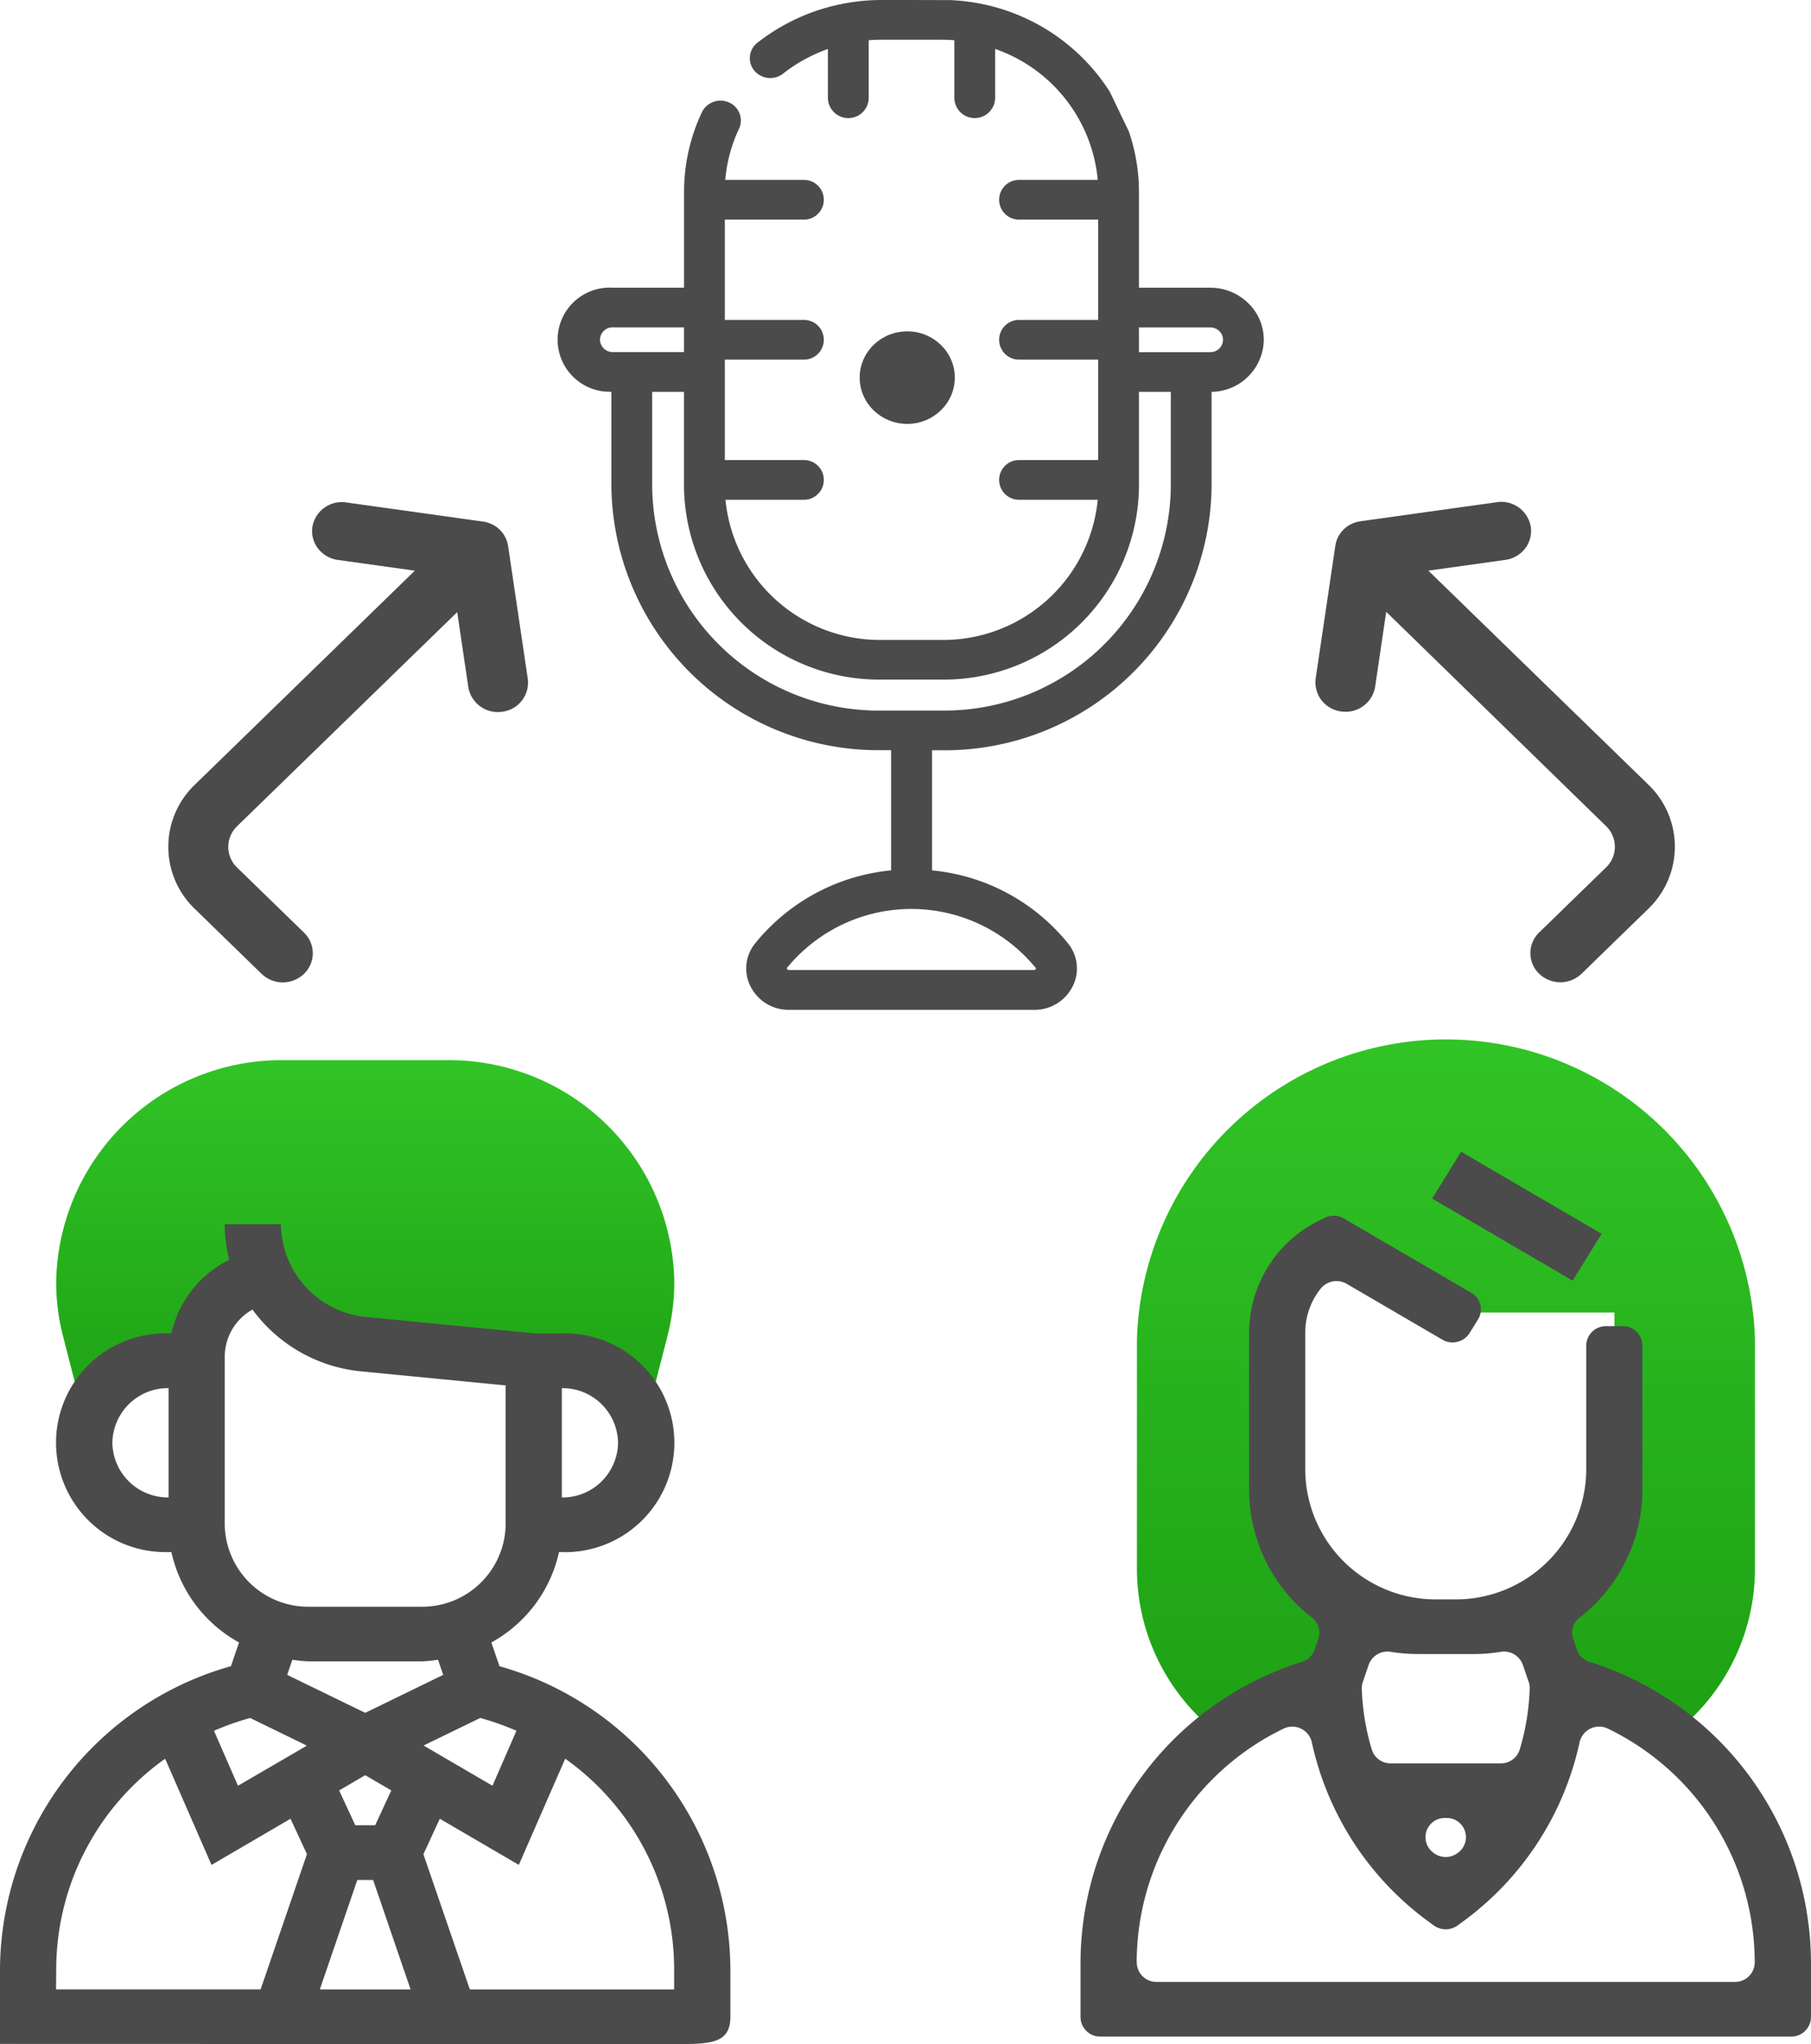 <svg xmlns="http://www.w3.org/2000/svg" xmlns:xlink="http://www.w3.org/1999/xlink" width="92.265" height="104.116" viewBox="0 0 92.265 104.116"><defs><style>.a{fill:#4b4b4b;}.b{fill:url(#a);}</style><linearGradient id="a" x1="0.5" x2="0.5" y2="1" gradientUnits="objectBoundingBox"><stop offset="0" stop-color="#31c426"/><stop offset="1" stop-color="#1ea114"/></linearGradient></defs><path class="a" d="M207.03,23.467h-1.439a10.294,10.294,0,0,0-1.821.162,1.08,1.08,0,0,0-.149.028,10.2,10.2,0,0,0-4.361,1.988.993.993,0,0,0-.153,1.423,1.06,1.06,0,0,0,1.462.149,8.026,8.026,0,0,1,2.283-1.255v2.481a1.04,1.04,0,0,0,2.08,0V25.516q.328-.026.659-.026h3.042q.333,0,.66.026v2.926a1.04,1.04,0,0,0,2.08,0V25.96A7.823,7.823,0,0,1,216.6,32.63H212.62a1.012,1.012,0,1,0,0,2.023h4v5.109h-4a1.012,1.012,0,1,0,0,2.023h4V46.9h-4a1.012,1.012,0,1,0,0,2.023H216.6a7.913,7.913,0,0,1-7.962,7.14h-3.043a7.912,7.912,0,0,1-7.962-7.14H201.6a1.012,1.012,0,1,0,0-2.023h-4V41.785h4a1.012,1.012,0,1,0,0-2.023h-4V34.653h4a1.012,1.012,0,1,0,0-2.023h-3.976a7.537,7.537,0,0,1,.7-2.605,1,1,0,0,0-.514-1.34,1.052,1.052,0,0,0-1.378.5,9.51,9.51,0,0,0-.909,4.073v.368a.144.144,0,0,0,0,.016s0,.01,0,.015v4.464h-3.633a2.653,2.653,0,1,0-.068,5.3v4.865a13.6,13.6,0,0,0,13.769,13.391h.482V67.8a10.139,10.139,0,0,0-6.926,3.717,2.019,2.019,0,0,0-.237,2.194,2.166,2.166,0,0,0,1.955,1.193h12.5a2.166,2.166,0,0,0,1.955-1.193,2.019,2.019,0,0,0-.237-2.194,10.138,10.138,0,0,0-6.925-3.717V61.682h.481A13.6,13.6,0,0,0,222.4,48.291V43.427a2.693,2.693,0,0,0,2.659-2.653,2.59,2.59,0,0,0-.8-1.873,2.745,2.745,0,0,0-1.931-.779H218.7V33.258a9.517,9.517,0,0,0-.514-3.091l-.971-2.023a10.1,10.1,0,0,0-6.644-4.5c-.028-.007-.057-.012-.086-.016a10.458,10.458,0,0,0-1.376-.155m4.332,49.287c.011.014.021.025,0,.061a.087.087,0,0,1-.085.054h-12.5a.086.086,0,0,1-.084-.054c-.018-.036-.009-.048,0-.061a8.187,8.187,0,0,1,12.66,0Zm-22.2-31.991a.639.639,0,0,1,.647-.629h3.633V41.4h-3.633A.64.64,0,0,1,191.242,40.774ZM208.633,59.66h-3.042A11.545,11.545,0,0,1,193.9,48.291V43.427h1.621v4.864a9.943,9.943,0,0,0,10.068,9.791h3.042A9.944,9.944,0,0,0,218.7,48.291v-.349c0-.012,0-.023,0-.035s0-.023,0-.035V43.427h1.622v4.864A11.546,11.546,0,0,1,208.633,59.66Zm13.7-19.516a.651.651,0,0,1,.46.187.611.611,0,0,1,.189.443.641.641,0,0,1-.649.631H218.7V40.144Z" transform="translate(-160.673 -23.467)"/><path class="b" d="M76.861,216.1H68.626A11.481,11.481,0,0,0,57,227.41a10.989,10.989,0,0,0,.348,2.742l1.043,4.064h.3a4.272,4.272,0,0,1,4.036-2.8h1.431v-.2a4.165,4.165,0,0,1,2.373-3.734l1.042-.507-.016-.074a6.3,6.3,0,0,0,5.16,3.68l8.616.836h1.431a4.274,4.274,0,0,1,4.036,2.8h.3l1.043-4.063a10.99,10.99,0,0,0,.348-2.742A11.481,11.481,0,0,0,76.861,216.1Z" transform="translate(-54.138 -162.1)"/><path class="b" d="M272.694,245.068a15.2,15.2,0,0,1,6.177-3.12l1.189-3.471h.053a6.931,6.931,0,0,1-4.1-6.271v-8.022a5.023,5.023,0,0,1,2.863-4.5l7.156,4.175h7.156v8.351a6.931,6.931,0,0,1-4.1,6.271h.053l1.189,3.471a15.2,15.2,0,0,1,6.177,3.12,10.6,10.6,0,0,0,3.841-8.138V225.246a15.75,15.75,0,0,0-31.487,0V236.93A10.6,10.6,0,0,0,272.694,245.068Z" transform="translate(-210.938 -157.005)"/><path class="a" d="M66.448,286.619l-.412-1.2a.012.012,0,0,1,.006-.015,6.97,6.97,0,0,0,3.437-4.592.013.013,0,0,1,.013-.01h0a5.572,5.572,0,1,0,.133-11.134H68.268l-8.547-.831a4.8,4.8,0,0,1-4.408-4.723.012.012,0,0,0-.013-.012H52.463a.013.013,0,0,0-.013.013,7.451,7.451,0,0,0,.221,1.793.012.012,0,0,1-.006.014,5.545,5.545,0,0,0-2.932,3.738.013.013,0,0,1-.013.01h0a5.572,5.572,0,1,0-.133,11.134h.145a6.974,6.974,0,0,0,3.437,4.6.012.012,0,0,1,.006.015l-.408,1.191a.013.013,0,0,1-.008.008A16.133,16.133,0,0,0,41,302.025v3.819a.013.013,0,0,0,.013.013l30.4.008h3.893c1.875,0,2.905,0,2.905-1.4v-2.441a16.133,16.133,0,0,0-11.765-15.406Zm6.04-11.381a2.826,2.826,0,0,1-2.849,2.784.013.013,0,0,1-.014-.013v-5.541a.014.014,0,0,1,.014-.013A2.826,2.826,0,0,1,72.487,275.239Zm-25.762,0a2.826,2.826,0,0,1,2.849-2.784.013.013,0,0,1,.013.013v5.541a.013.013,0,0,1-.013.013A2.827,2.827,0,0,1,46.725,275.239Zm20.586,14.667-1.216,2.787a.013.013,0,0,1-.019.006L62.6,290.67a.013.013,0,0,1,0-.022l2.865-1.393a.014.014,0,0,1,.01,0,14.2,14.2,0,0,1,1.836.651Zm-8.1,7.6H60a.013.013,0,0,1,.012.009l1.9,5.549a.013.013,0,0,1-.012.017H57.313a.013.013,0,0,1-.013-.017l1.9-5.547A.013.013,0,0,1,59.215,297.508Zm.89-2.784H59.11a.013.013,0,0,1-.012-.007l-.815-1.758a.012.012,0,0,1,.005-.016l1.312-.767a.013.013,0,0,1,.013,0l1.313.766a.012.012,0,0,1,.005.016l-.815,1.76A.013.013,0,0,1,60.1,294.724ZM52.45,270.86a2.756,2.756,0,0,1,1.4-2.4.013.013,0,0,1,.018,0,7.788,7.788,0,0,0,5.566,3.143l7.315.711a.013.013,0,0,1,.012.013V279.4a4.249,4.249,0,0,1-4.307,4.188h-5.7A4.249,4.249,0,0,1,52.45,279.4Zm4.294,15.513h5.725a6.888,6.888,0,0,0,.837-.082.013.013,0,0,1,.014.009l.256.749a.012.012,0,0,1-.006.015l-3.957,1.926a.014.014,0,0,1-.012,0l-3.959-1.926a.013.013,0,0,1-.007-.015l.256-.749a.013.013,0,0,1,.014-.009A7.24,7.24,0,0,0,56.744,286.373Zm-3,2.881,2.87,1.4a.013.013,0,0,1,0,.022L53.137,292.7a.013.013,0,0,1-.019-.006l-1.211-2.775a.013.013,0,0,1,.007-.017,13.823,13.823,0,0,1,1.829-.647Zm-9.88,12.771A13.167,13.167,0,0,1,49.4,291.34a.014.014,0,0,1,.02.005l2.35,5.381a.013.013,0,0,0,.019.006l4-2.336a.013.013,0,0,1,.019.006l.828,1.785a.013.013,0,0,1,0,.009l-2.355,6.873a.013.013,0,0,1-.013.009l-10.4,0a.013.013,0,0,1-.013-.013Zm31.475,1.055c-1.97,0-5.834,0-10.394,0a.013.013,0,0,1-.012-.009L62.573,296.2a.014.014,0,0,1,0-.009L63.4,294.4a.013.013,0,0,1,.019-.006l4,2.336a.013.013,0,0,0,.019-.006l2.351-5.381a.013.013,0,0,1,.02-.005,13.162,13.162,0,0,1,5.537,10.683v1.042A.013.013,0,0,1,75.337,303.08Z" transform="translate(-41 -201.749)"/><path class="a" d="M272.89,303.417h16.165a1,1,0,0,0,1.01-.982v-2.851a16.112,16.112,0,0,0-11.3-15.261.985.985,0,0,1-.628-.617l-.189-.551a.961.961,0,0,1,.321-1.072,8.251,8.251,0,0,0,3.208-6.5v-7.369a1,1,0,0,0-1.01-.982h-.842a1,1,0,0,0-1.01.982V274.6a6.644,6.644,0,0,1-6.735,6.549h-.842A6.644,6.644,0,0,1,264.3,274.6v-7.04a3.563,3.563,0,0,1,.789-2.241,1.034,1.034,0,0,1,1.322-.243l4.875,2.845a1.026,1.026,0,0,0,1.386-.337l.434-.7a.967.967,0,0,0-.346-1.348l-6.489-3.787a1.035,1.035,0,0,0-.971-.037l-.207.1a6.384,6.384,0,0,0-3.654,5.75v8.022a8.253,8.253,0,0,0,3.207,6.5.962.962,0,0,1,.321,1.071l-.189.552a.986.986,0,0,1-.628.617,16.113,16.113,0,0,0-11.3,15.261v2.851a1,1,0,0,0,1.01.982h16.165m0-19.485h2.863a8.486,8.486,0,0,0,1.361-.111,1.016,1.016,0,0,1,1.134.656l.3.875a.961.961,0,0,1,.052.34,12.133,12.133,0,0,1-.51,3.109,1,1,0,0,1-.968.7h-5.6a1,1,0,0,1-.967-.7,12.125,12.125,0,0,1-.51-3.109.96.96,0,0,1,.053-.34l.3-.875a1.016,1.016,0,0,1,1.133-.656A8.479,8.479,0,0,0,270.028,283.931Zm2.2,9.991-.04.041a1.024,1.024,0,0,1-1.46,0l-.04-.041a.978.978,0,0,1,.75-1.64h.04A.978.978,0,0,1,272.229,293.922Zm-16.513,5.661a13.241,13.241,0,0,1,7.467-11.845,1.02,1.02,0,0,1,1.454.682,15.342,15.342,0,0,0,5.962,9.15l.255.186a1.033,1.033,0,0,0,1.211,0l.255-.186a15.342,15.342,0,0,0,5.962-9.151,1.02,1.02,0,0,1,1.454-.682,13.24,13.24,0,0,1,7.467,11.845v.067a1,1,0,0,1-1.01.982H256.725a1,1,0,0,1-1.01-.982Z" transform="translate(-197.801 -199.684)"/><path class="a" d="M352.968,245.27l1.474-2.388,7.161,4.18-1.474,2.388Z" transform="translate(-280.005 -184.219)"/><path class="a" d="M333.244,115.5l-6.941.97a1.552,1.552,0,0,0-.706.285l0,0-.02.015-.007.006-.019.015-.024.019-.007.006-.021.019-.005.005-.024.021,0,0c-.019.017-.036.034-.053.052l0,0-.021.023-.005.006-.019.021-.006.007-.02.024-.015.018-.006.006-.016.02s0,0,0,0a1.461,1.461,0,0,0-.293.687l-1,6.75a1.494,1.494,0,0,0,1.3,1.683,1.522,1.522,0,0,0,1.73-1.26l.563-3.815L338.812,132a1.459,1.459,0,0,1,0,2.1l-3.411,3.317a1.457,1.457,0,0,0,0,2.1,1.559,1.559,0,0,0,2.161,0l3.411-3.317a4.377,4.377,0,0,0,0-6.306l-11.217-10.908,3.923-.548a1.541,1.541,0,0,0,.863-.42,1.457,1.457,0,0,0,.433-1.263A1.521,1.521,0,0,0,333.244,115.5Z" transform="translate(-256.986 -89.92)"/><path class="a" d="M126.791,116.757a1.456,1.456,0,0,0,.433,1.263,1.541,1.541,0,0,0,.863.42l3.923.548L120.792,129.9a4.377,4.377,0,0,0,0,6.306l3.411,3.317a1.559,1.559,0,0,0,2.161,0,1.457,1.457,0,0,0,0-2.1l-3.411-3.317a1.459,1.459,0,0,1,0-2.1l11.217-10.908.564,3.815a1.522,1.522,0,0,0,1.73,1.26,1.494,1.494,0,0,0,1.3-1.683l-1-6.75a1.458,1.458,0,0,0-.293-.687s0,0,0,0l-.016-.02-.005-.006-.015-.018c-.006-.008-.013-.016-.02-.024l-.005-.007-.019-.021-.006-.006-.021-.023,0,0c-.017-.018-.035-.035-.053-.052l0,0-.023-.021-.006-.005-.021-.019-.007-.006-.024-.019-.019-.015-.007-.006-.02-.015,0,0a1.552,1.552,0,0,0-.706-.285l-6.941-.97A1.521,1.521,0,0,0,126.791,116.757Z" transform="translate(-110.876 -89.92)"/><ellipse class="a" cx="2.423" cy="2.357" rx="2.423" ry="2.357" transform="translate(43.798 16.877)"/></svg>